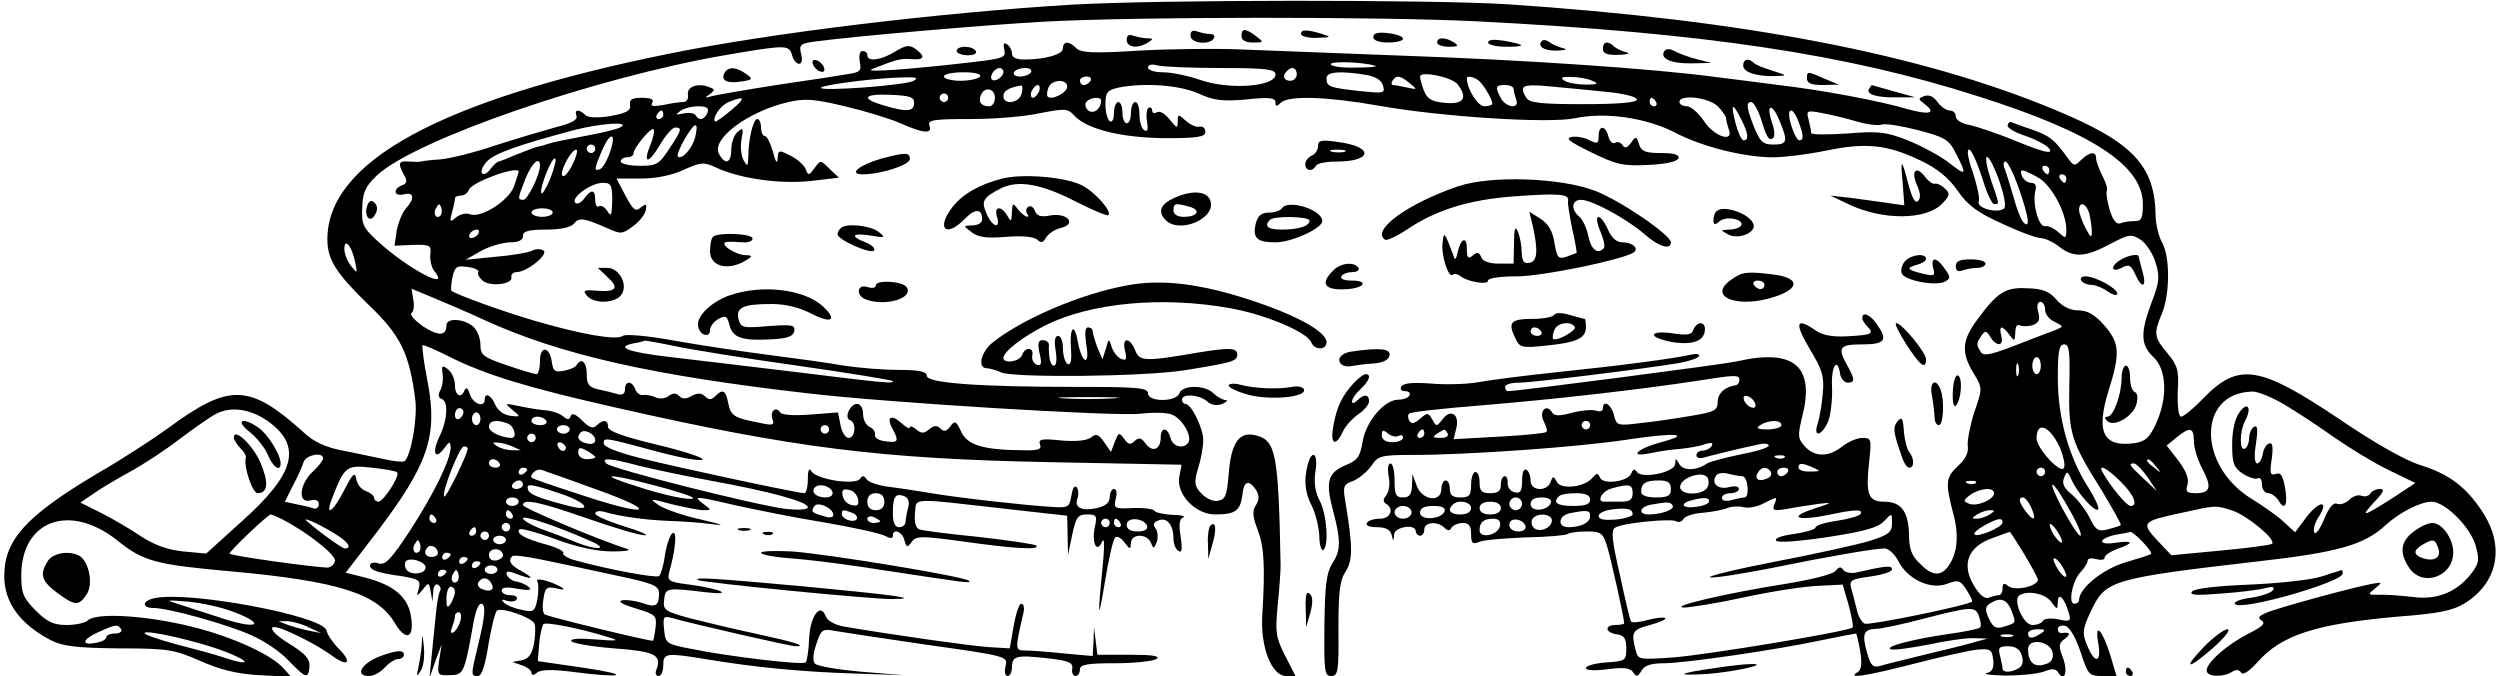 <?xml version="1.0" standalone="no"?>
<!DOCTYPE svg PUBLIC "-//W3C//DTD SVG 20010904//EN"
 "http://www.w3.org/TR/2001/REC-SVG-20010904/DTD/svg10.dtd">
<svg version="1.0" xmlns="http://www.w3.org/2000/svg"
 width="588pt" height="159pt" viewBox="0 0 588 159"
 preserveAspectRatio="xMidYMid meet">

<g transform="translate(0,159) scale(0.1,-0.1)"
fill="#000000" stroke="none">
<path d="M2520 1579 c-312 -19 -704 -66 -945 -115 -539 -109 -805 -254 -805
-437 0 -47 20 -79 94 -151 79 -75 99 -117 113 -228 5 -44 -11 -133 -26 -143
-4 -2 -25 0 -47 5 -21 4 -65 14 -97 20 -42 8 -70 21 -95 45 -126 113 -173 114
-318 7 -33 -24 -108 -73 -169 -108 -164 -98 -215 -154 -215 -239 0 -62 37
-113 110 -151 28 -14 60 -18 160 -19 116 0 130 -3 190 -29 47 -21 86 -31 140
-34 l75 -4 -19 21 c-32 35 -135 80 -236 102 -104 23 -206 27 -223 10 -6 -6
-29 -11 -50 -11 -31 0 -46 7 -73 34 -29 29 -34 41 -34 82 0 131 115 172 227
82 60 -48 88 -56 268 -72 251 -23 343 -52 384 -122 27 -45 47 -34 37 20 -8 43
-41 70 -105 87 l-48 12 70 91 c124 163 147 229 123 357 -9 45 -14 84 -12 87 2
2 31 -11 65 -28 82 -41 182 -72 391 -119 418 -95 622 -120 1017 -128 l312 -6
-5 -27 c-9 -41 37 -90 84 -90 48 0 59 9 64 45 3 34 15 38 32 13 8 -13 8 -23 0
-36 -9 -14 -8 -27 4 -58 15 -39 18 -84 11 -200 -5 -76 22 -144 56 -144 l22 0
-24 47 c-22 43 -24 55 -18 118 4 39 7 81 7 95 -5 264 -11 294 -58 306 -39 10
-58 -16 -64 -89 -4 -53 -8 -62 -26 -65 -11 -2 -28 6 -39 18 -16 17 -17 25 -7
59 7 21 12 51 12 66 0 28 -28 85 -42 85 -4 0 -8 5 -8 10 0 15 41 12 59 -4 10
-9 23 -11 36 -6 11 5 14 9 7 9 -7 1 -20 8 -28 16 -20 20 -73 20 -80 0 -8 -21
-74 -21 -74 0 0 13 -25 15 -168 15 -230 0 -352 9 -352 26 0 10 -18 14 -67 14
-38 0 -95 5 -128 10 -33 6 -112 17 -175 25 -63 8 -164 23 -225 34 -60 11 -114
16 -120 11 -14 -11 -97 3 -209 36 -75 22 -180 60 -194 70 -2 1 -1 16 2 31 6
26 10 29 36 25 17 -2 28 -8 25 -12 -3 -4 2 -13 10 -20 18 -15 71 -9 68 8 -2 6
4 12 12 12 25 0 77 43 63 51 -7 4 -19 4 -27 -1 -9 -4 -47 -11 -86 -14 l-70 -7
35 20 c19 11 50 20 68 21 22 0 32 5 32 15 0 11 13 15 54 15 34 0 58 5 66 14
12 15 22 14 79 -11 31 -14 35 -14 60 5 14 10 28 27 30 38 3 15 1 16 -12 6 -12
-11 -18 -6 -36 28 l-21 40 58 0 c35 0 74 8 101 21 40 18 47 18 75 5 56 -26
147 -39 220 -32 l69 8 -22 21 c-21 21 -21 21 -35 2 -13 -18 -15 -19 -21 -3 -4
10 -20 24 -36 32 -27 14 -29 13 -30 -7 -1 -14 -5 -8 -11 16 -6 20 -14 37 -19
37 -5 0 -9 9 -9 20 0 11 -4 20 -9 20 -9 0 -21 -47 -21 -89 -1 -23 -2 -24 -11
-8 -6 11 -8 33 -5 49 5 26 4 29 -9 18 -8 -7 -15 -25 -15 -41 0 -33 -14 -38
-29 -11 -19 35 70 101 164 122 38 9 62 7 132 -10 47 -11 106 -29 131 -40 54
-24 76 -26 68 -5 -4 13 10 15 97 15 56 0 130 6 164 14 58 11 64 11 79 -5 29
-33 112 -53 214 -54 78 0 95 3 95 15 0 8 -6 14 -14 12 -7 -2 -22 5 -32 14 -18
16 -19 16 -19 -2 0 -17 -2 -16 -19 5 -10 13 -23 21 -30 17 -6 -4 -11 -2 -11 4
0 6 -4 9 -9 6 -4 -3 -6 -18 -3 -32 3 -19 1 -25 -7 -20 -6 4 -11 20 -11 37 0
16 -4 29 -10 29 -5 0 -10 -11 -10 -25 0 -14 -4 -25 -10 -25 -5 0 -10 11 -10
25 0 14 -4 25 -10 25 -5 0 -10 -12 -10 -26 0 -14 -4 -23 -10 -19 -5 3 -10 21
-10 39 0 29 4 34 31 40 61 12 143 6 188 -14 35 -16 55 -19 112 -14 54 6 69 4
69 -7 0 -10 3 -10 12 -1 18 18 109 15 233 -7 147 -26 399 -42 460 -29 71 15
166 1 233 -33 64 -34 164 -59 233 -59 26 0 82 7 125 16 93 19 142 14 220 -23
40 -19 66 -40 88 -71 24 -35 47 -52 105 -78 40 -19 81 -34 91 -34 9 0 29 -9
43 -20 34 -27 62 -25 120 6 45 24 50 24 72 10 13 -9 29 -33 35 -54 10 -32 9
-46 -9 -92 -27 -72 -27 -101 4 -130 31 -29 34 -95 6 -156 -15 -33 -25 -42 -49
-46 -75 -11 -93 25 -63 122 28 89 27 113 -10 155 -22 25 -39 35 -61 35 -19 0
-37 9 -51 25 -17 20 -33 26 -69 27 -52 3 -71 -10 -119 -76 -35 -47 -36 -77 -7
-124 21 -35 21 -35 2 -90 -10 -31 -17 -67 -16 -80 3 -15 -5 -32 -22 -47 -30
-28 -31 -40 -12 -113 15 -54 9 -99 -15 -128 -17 -20 -37 -17 -64 11 -19 18
-25 35 -25 67 -1 54 -18 78 -58 78 -38 0 -44 17 -36 92 6 55 6 58 -16 58 -12
0 -33 -9 -47 -20 -33 -26 -65 -25 -88 0 -17 19 -17 25 -6 71 30 118 -20 160
-154 129 -32 -7 -515 -70 -539 -70 -3 0 -6 5 -6 10 0 6 15 10 33 10 30 0 284
31 375 46 23 4 45 11 48 16 3 5 -5 7 -18 4 -39 -9 -167 -26 -313 -41 -77 -8
-162 -19 -189 -24 -28 -5 -78 -6 -112 -3 -40 3 -64 1 -68 -7 -4 -6 0 -11 9
-11 9 0 13 -5 10 -10 -3 -6 -15 -10 -26 -10 -33 0 -76 -51 -84 -98 -6 -36 -12
-45 -40 -56 -42 -18 -48 -38 -30 -106 19 -71 19 -95 -2 -126 -13 -21 -17 -52
-18 -145 -1 -107 0 -119 16 -119 16 0 18 11 17 110 0 88 3 115 17 136 17 27
17 57 -1 166 -6 34 -4 39 19 47 14 6 33 22 43 36 15 23 22 25 98 25 131 0 393
19 503 36 112 17 156 14 80 -6 -56 -15 -79 -37 -26 -26 19 4 50 9 69 10 19 2
46 6 59 11 16 5 21 4 17 -4 -4 -6 -14 -11 -22 -11 -8 0 -14 -5 -14 -11 0 -6 8
-8 18 -5 18 5 78 20 125 30 15 4 27 3 27 -2 0 -5 -30 -14 -67 -21 -38 -8 -72
-17 -78 -21 -24 -17 -55 -18 -65 -2 -9 15 -9 16 -10 1 0 -20 -79 -36 -90 -19
-5 8 -9 7 -13 -3 -7 -20 -67 -28 -74 -10 -5 11 -7 11 -17 0 -18 -23 -74 -29
-84 -11 -8 15 -10 15 -15 0 -9 -23 -47 -21 -47 3 0 11 -4 23 -10 26 -6 4 -10
-7 -10 -25 0 -25 -4 -31 -17 -28 -10 2 -17 11 -17 21 1 9 -2 17 -7 17 -5 0 -9
-9 -9 -20 0 -15 -7 -20 -25 -20 -20 0 -25 5 -25 25 0 14 -4 25 -10 25 -5 0
-10 -13 -10 -30 0 -25 -4 -30 -25 -30 -18 0 -25 5 -25 20 0 11 -4 20 -10 20
-5 0 -10 -9 -10 -20 0 -33 -46 -27 -58 8 l-10 27 -1 -27 c-1 -21 -6 -28 -21
-28 -17 0 -20 7 -20 40 0 22 -4 40 -10 40 -5 0 -7 -13 -4 -30 4 -17 1 -36 -5
-44 -8 -10 -9 -16 -1 -21 20 -12 10 -35 -14 -35 -14 0 -28 -4 -31 -10 -4 -6 6
-10 24 -10 20 0 31 -6 34 -18 4 -16 5 -16 6 1 1 18 51 26 51 7 0 -5 5 -10 10
-10 6 0 10 7 10 15 0 17 31 20 47 4 8 -8 13 -8 17 0 4 6 16 11 27 11 14 0 19
-7 19 -26 0 -21 3 -25 18 -19 9 5 59 9 110 11 52 1 96 5 99 8 4 3 23 6 44 6
33 0 39 -3 48 -32 9 -28 41 -171 41 -184 0 -2 -9 -4 -20 -4 -27 0 -25 -18 3
-22 17 -2 22 -10 22 -33 0 -29 -2 -30 -47 -33 -27 -2 -48 -8 -48 -13 0 -6 20
-7 51 -3 38 5 53 3 60 -7 8 -12 11 -11 20 4 7 12 23 17 52 17 49 0 269 32 375
55 40 8 75 15 77 15 2 0 6 -19 10 -41 5 -30 3 -44 -6 -50 -26 -16 16 -10 133
20 62 16 129 31 148 33 32 3 35 0 38 -24 2 -19 -2 -28 -15 -31 -10 -3 10 -5
44 -6 34 0 74 4 89 9 20 8 29 8 35 -2 15 -24 23 3 11 35 -11 28 -10 34 5 45
15 11 11 16 -9 13 -5 0 -8 4 -8 10 0 6 8 9 17 7 10 -2 24 -25 36 -60 18 -55
20 -58 52 -58 l33 0 -14 47 c-19 62 -38 82 -29 31 8 -44 -6 -51 -23 -13 -16
35 -15 45 8 92 33 68 48 73 394 113 186 21 247 39 296 84 32 30 83 56 109 56
31 0 89 -57 103 -101 10 -35 9 -43 -8 -66 -34 -45 -82 -65 -139 -57 -27 3 -63
6 -79 5 -28 0 -28 0 -10 15 18 15 18 15 -6 11 -45 -8 -224 -57 -249 -68 -19
-8 -22 -12 -11 -19 9 -6 1 -14 -31 -30 -51 -26 -99 -68 -99 -87 0 -15 38 -17
60 -3 9 6 17 5 21 -2 4 -7 19 3 38 24 57 65 139 91 334 108 93 7 126 14 154
31 77 48 94 131 45 210 -39 62 -81 94 -149 115 -36 11 -110 53 -195 111 -184
123 -233 131 -315 47 -23 -24 -47 -44 -53 -44 -6 0 -9 23 -8 58 3 51 0 62 -24
91 -32 38 -33 46 -13 94 19 46 19 134 0 167 -8 14 -14 41 -15 60 -1 121 -53
176 -240 253 -316 131 -730 210 -1285 247 -177 11 -818 11 -1025 -1z m950 -39
c537 -27 873 -77 1184 -177 268 -85 386 -163 386 -253 0 -33 -3 -40 -19 -40
-11 0 -26 -2 -33 -5 -10 -4 -18 6 -26 31 -6 21 -9 41 -7 45 3 4 -2 20 -10 35
-8 16 -15 35 -15 42 0 17 -15 15 -35 -4 -15 -15 -17 -15 -30 2 -33 46 -43 54
-85 69 -25 8 -47 17 -50 18 -3 1 -7 -2 -8 -8 -2 -5 17 -17 43 -25 26 -9 51
-23 56 -31 6 -12 -14 -7 -74 17 -45 19 -97 36 -114 40 -19 3 -33 12 -33 20 0
8 -6 14 -14 14 -8 0 -21 9 -29 20 -9 13 -20 18 -31 14 -15 -6 -15 -7 1 -19 29
-22 10 -26 -43 -11 -61 18 -196 44 -301 56 -43 6 -110 14 -149 19 -140 19
-444 40 -734 50 -162 6 -338 13 -390 15 -52 2 -156 1 -230 -3 -108 -7 -137 -5
-148 5 -17 18 -32 18 -32 0 0 -14 -42 -26 -91 -26 -19 0 -29 5 -29 14 0 8 -5
18 -12 22 -7 5 -9 1 -6 -13 5 -19 -2 -21 -91 -31 -130 -15 -239 -23 -221 -15
55 22 68 26 93 24 31 -3 35 6 10 24 -14 10 -22 9 -47 -6 -34 -21 -66 -25 -66
-9 0 6 -5 10 -11 10 -7 0 -9 -10 -7 -25 5 -21 1 -25 -26 -29 -17 -3 -93 -15
-170 -26 -76 -12 -146 -24 -155 -27 -14 -4 -14 -3 -1 6 12 9 12 11 -2 16 -27
11 -53 1 -50 -18 2 -9 -3 -17 -11 -17 -8 0 -29 -3 -47 -7 -24 -4 -31 -3 -26 5
5 8 -3 12 -24 12 -24 0 -30 -4 -28 -17 2 -13 -8 -19 -46 -26 -32 -5 -53 -4
-60 3 -14 14 -26 13 -20 -3 3 -9 -12 -17 -48 -26 -29 -8 -93 -27 -143 -43 -49
-17 -108 -31 -130 -33 -22 -1 -42 -4 -45 -5 -3 -1 -15 -1 -27 0 -26 2 -28 -3
-13 -31 9 -15 7 -21 -5 -25 -22 -9 -18 -27 5 -21 24 6 26 -10 5 -33 -9 -10
-18 -33 -22 -53 l-5 -35 43 2 c41 1 44 -1 41 -23 -1 -13 3 -30 9 -38 42 -50
-61 4 -133 70 -34 31 -38 40 -36 78 1 36 7 50 34 76 89 84 512 230 818 283
146 25 152 25 159 0 3 -11 10 -20 16 -20 7 0 9 9 5 24 -5 21 -2 24 38 29 91
12 390 38 533 46 219 12 790 12 1015 1z m-235 -105 c6 -2 -16 -4 -47 -4 -32
-1 -58 3 -58 8 0 8 79 5 105 -4z m-362 -5 c105 0 127 -3 127 -15 0 -29 -108
-37 -177 -13 -29 10 -68 18 -88 18 -19 0 -35 5 -35 11 0 7 9 9 23 5 12 -3 79
-6 150 -6z m-513 -9 c0 -12 -20 -25 -27 -18 -7 7 6 27 18 27 5 0 9 -4 9 -9z
m65 -1 c-3 -5 -15 -10 -26 -10 -11 0 -17 5 -14 10 3 6 15 10 26 10 11 0 17 -4
14 -10z m625 -5 c0 -8 -7 -15 -15 -15 -16 0 -20 12 -8 23 11 12 23 8 23 -8z
m-745 -5 c-3 -5 -24 -10 -46 -10 -21 0 -39 5 -39 10 0 6 21 10 46 10 27 0 43
-4 39 -10z m907 4 c24 -4 38 -13 41 -26 5 -18 1 -18 -56 -12 -71 8 -77 10 -77
30 0 15 30 18 92 8z m216 -22 c25 -32 15 -48 -29 -44 -32 3 -42 9 -50 29 -5
13 -9 28 -9 33 0 14 74 -1 88 -18z m-1279 8 c-19 -11 -227 -26 -218 -16 7 7
132 23 194 24 30 1 36 -1 24 -8z m416 0 c-3 -5 -10 -10 -16 -10 -5 0 -9 5 -9
10 0 6 7 10 16 10 8 0 12 -4 9 -10z m751 -6 c18 -15 18 -15 -6 -10 -14 3 -29
6 -33 6 -5 0 -5 5 -2 10 9 14 18 13 41 -6z m160 8 c11 -7 34 -45 34 -56 0 -3
-9 -6 -19 -6 -15 0 -41 41 -41 66 0 6 14 4 26 -4z m269 -2 c16 -7 14 -9 -15
-9 -19 0 -42 4 -50 9 -11 7 -8 10 15 9 17 0 39 -4 50 -9z m-1235 -14 c0 -14
-37 -33 -46 -23 -2 2 -2 12 2 21 8 20 44 21 44 2z m-107 -16 c-6 -23 -43 -28
-43 -6 0 12 12 20 42 25 3 0 4 -8 1 -19z m41 5 c-4 -8 -10 -15 -15 -15 -4 0
-6 7 -3 15 4 8 10 15 15 15 4 0 6 -7 3 -15z m1116 6 c0 -5 3 -16 6 -25 9 -23
-23 -20 -36 3 -14 27 -13 31 10 31 11 0 20 -4 20 -9z m218 -7 c42 -4 72 -12
72 -18 0 -7 -41 -11 -125 -11 -101 0 -128 3 -135 15 -18 28 -10 33 53 27 34
-3 95 -9 135 -13z m-1438 -14 c0 -11 -6 -20 -13 -20 -19 0 -27 10 -20 26 8 21
33 17 33 -6z m-190 -12 c0 -21 -18 -22 -71 -6 -56 16 -48 28 16 25 45 -2 55
-5 55 -19z m80 12 c0 -5 -4 -10 -10 -10 -5 0 -10 5 -10 10 0 6 5 10 10 10 6 0
10 -4 10 -10z m-510 -29 c-19 -16 -36 -28 -38 -27 -8 8 13 39 32 46 39 16 41
10 6 -19z m870 22 c-1 -19 -16 -31 -29 -24 -7 5 -10 14 -7 20 8 12 36 15 36 4z
m1305 -3 c3 -5 1 -10 -4 -10 -6 0 -11 5 -11 10 0 6 2 10 4 10 3 0 8 -4 11 -10z
m145 -10 c11 -11 20 -24 20 -29 0 -5 3 -16 6 -25 13 -33 -35 -17 -58 19 -13
19 -31 35 -40 35 -10 0 -18 5 -18 10 0 19 69 11 90 -10z m101 -27 c15 -49 19
-54 29 -48 5 3 4 19 -2 36 -15 44 -1 49 17 6 21 -50 19 -57 -14 -57 -24 0 -31
6 -45 40 -18 46 -20 60 -7 60 5 0 15 -17 22 -37z m-2477 12 c-7 -17 -20 -20
-28 -6 -3 5 -16 7 -29 4 -18 -4 -19 -3 -7 6 8 6 27 11 42 11 20 0 26 -4 22
-15z m2431 -15 c17 -33 19 -50 6 -50 -5 0 -13 18 -19 40 -12 48 -8 51 13 10z
m-2535 10 c0 -5 -5 -10 -11 -10 -5 0 -7 5 -4 10 3 6 8 10 11 10 2 0 4 -4 4
-10z m2670 -16 c12 -31 13 -44 2 -44 -5 0 -13 16 -19 35 -13 41 2 49 17 9z
m138 0 c24 -7 50 -10 58 -7 8 3 46 -3 85 -13 64 -17 73 -22 90 -56 26 -51 24
-53 -18 -20 -21 16 -64 39 -96 52 -51 20 -69 22 -143 16 -46 -3 -84 -3 -84 1
0 5 -3 18 -6 31 -6 22 -5 23 32 16 22 -4 59 -13 82 -20z m-2908 -13 c-8 -5
-46 -14 -85 -21 -38 -7 -77 -15 -85 -18 -8 -3 -19 -6 -25 -7 -5 -1 -27 -9 -49
-18 -21 -9 -41 -17 -44 -17 -2 0 -11 -8 -18 -17 -7 -10 -16 -15 -20 -11 -4 5
1 17 11 28 17 19 74 39 205 74 62 16 134 21 110 7z m175 -24 c-7 -27 -32 -54
-41 -45 -2 3 5 22 17 42 24 41 33 42 24 3z m-105 -17 c-19 -46 -5 -47 22 -1
13 22 29 41 36 41 17 0 16 -5 -14 -50 -24 -37 -30 -40 -70 -40 -24 0 -44 5
-44 10 0 6 7 10 15 10 8 0 15 4 15 9 0 13 42 63 47 57 3 -3 0 -19 -7 -36z
m-95 -17 c-7 -21 -18 -39 -24 -41 -14 -5 -14 -1 4 42 20 47 36 47 20 -1z m-35
7 c0 -5 -4 -10 -10 -10 -5 0 -10 5 -10 10 0 6 5 10 10 10 6 0 10 -4 10 -10z
m-56 -42 c-10 -18 -19 -27 -22 -20 -4 14 26 67 35 59 2 -3 -3 -20 -13 -39z
m3318 -26 c10 -34 23 -62 28 -62 13 0 13 -2 -6 53 -24 72 -11 79 16 8 13 -36
19 -66 14 -71 -14 -13 -66 0 -60 16 3 7 -4 39 -14 69 -12 34 -15 55 -8 53 6
-2 19 -32 30 -66z m-3368 -3 c-10 -23 -19 -38 -21 -33 -4 13 26 88 33 81 3 -2
-3 -24 -12 -48z m-24 31 c0 -21 -29 -80 -39 -80 -14 0 -14 2 5 50 15 37 34 54
34 30z m3478 -52 c24 -69 28 -98 11 -81 -5 5 -16 32 -23 59 -8 27 -17 57 -21
67 -4 9 -3 17 2 17 5 0 19 -28 31 -62z m72 42 c0 -5 -2 -10 -4 -10 -3 0 -8 5
-11 10 -3 6 -1 10 4 10 6 0 11 -4 11 -10z m-3600 -4 c0 -1 -5 -17 -11 -34 -12
-34 -78 -76 -104 -66 -8 4 -23 0 -32 -7 -15 -13 -16 -11 -10 11 4 14 7 28 7
33 0 4 6 7 14 7 8 0 16 6 19 14 7 18 117 58 117 42z m3571 -12 c32 -16 68 -81
69 -123 0 -23 -1 -23 -19 -7 -10 9 -24 16 -31 14 -15 -3 -30 53 -23 83 4 12 0
19 -10 19 -8 0 -17 7 -21 15 -7 19 -2 19 35 -1z m69 -4 c0 -5 -2 -10 -4 -10
-3 0 -8 5 -11 10 -3 6 -1 10 4 10 6 0 11 -4 11 -10z m-3420 -52 c-1 -35 -3
-39 -11 -25 -6 9 -14 15 -20 12 -5 -4 -9 3 -9 14 0 26 -9 27 -26 4 -7 -10 -16
-14 -21 -10 -11 12 37 47 65 47 19 0 22 -5 22 -42z m-404 -35 c-10 -10 -19 5
-10 18 6 11 8 11 12 0 2 -7 1 -15 -2 -18z m3878 5 c3 -13 6 -32 6 -43 0 -16
-3 -14 -15 9 -8 15 -15 35 -15 42 0 22 17 16 24 -8z m-3614 2 c0 -5 -11 -10
-25 -10 -14 0 -25 5 -25 10 0 6 11 10 25 10 14 0 25 -4 25 -10z m-175 -50 c-3
-5 -11 -10 -16 -10 -6 0 -7 5 -4 10 3 6 11 10 16 10 6 0 7 -4 4 -10z m-290
-65 c6 -29 6 -29 -9 -11 -9 11 -16 29 -16 40 0 28 17 8 25 -29z m305 -138
c177 -81 393 -130 759 -172 186 -22 726 -55 783 -48 26 3 58 3 71 -1 24 -6 52
-50 42 -67 -11 -16 -37 -10 -42 11 -7 26 -23 26 -23 1 0 -28 -19 -36 -35 -15
-11 15 -16 16 -26 7 -10 -10 -15 -9 -25 5 -12 16 -13 15 -22 -7 l-9 -24 -16
23 c-13 19 -19 21 -31 11 -9 -7 -34 -10 -70 -7 -46 5 -54 3 -50 -9 5 -12 -4
-15 -42 -14 -92 1 -128 12 -143 43 -12 26 -15 28 -26 13 -9 -12 -15 -13 -23
-5 -8 8 -15 8 -27 -2 -12 -10 -18 -10 -30 0 -8 7 -15 9 -15 5 0 -5 -9 0 -20
10 -24 22 -36 14 -21 -13 16 -30 14 -34 -16 -30 -16 2 -27 8 -25 16 1 7 -5 15
-13 18 -8 4 -15 17 -15 30 0 14 -6 24 -14 24 -17 0 -31 -33 -17 -38 16 -5 13
-42 -3 -42 -7 0 -16 13 -19 30 l-6 30 -65 -5 c-39 -3 -67 -1 -71 5 -10 16 -25
2 -18 -16 5 -14 0 -15 -28 -9 -63 12 -70 17 -76 46 -6 32 -13 35 -31 17 -9 -9
-15 -9 -24 0 -8 8 -17 8 -31 1 -13 -8 -22 -8 -30 0 -7 7 -14 7 -24 0 -7 -6
-20 -8 -30 -4 -10 5 -24 7 -31 6 -7 -1 -15 5 -18 14 -8 20 -24 20 -24 -1 0
-10 -6 -14 -17 -11 -10 3 -30 8 -45 11 -23 5 -28 12 -28 36 0 29 -13 40 -24
21 -3 -5 -17 -11 -30 -13 -21 -4 -25 -1 -28 20 -5 38 -28 40 -28 3 0 -17 -4
-31 -8 -31 -4 0 -36 9 -70 21 -56 19 -62 24 -62 48 0 16 -8 35 -17 43 -23 19
-63 21 -63 3 0 -26 -19 -26 -56 -2 -19 14 -31 27 -26 31 5 3 7 17 4 31 l-4 26
48 -20 c27 -11 83 -35 124 -54z m3670 25 c0 -11 10 -24 23 -29 21 -11 21 -11
2 -19 -11 -4 -53 -20 -94 -36 -59 -23 -76 -26 -82 -16 -11 17 -11 20 1 38 9
13 12 13 21 -2 14 -24 33 -23 26 2 -6 25 1 26 19 3 12 -17 13 -16 14 5 0 13 4
20 10 17 6 -3 19 -3 30 0 15 5 19 12 14 31 -4 14 -2 24 5 24 6 0 11 -8 11 -18z
m-3223 -86 c37 -8 167 -29 288 -46 121 -17 222 -34 224 -36 7 -7 -19 -5 -219
20 -107 13 -243 29 -302 36 -104 12 -133 24 -85 33 12 2 23 5 24 6 1 0 32 -5
70 -13z m3280 -93 c-2 -112 3 -130 76 -246 26 -44 47 -80 45 -82 -2 -2 -15 -6
-30 -10 -23 -6 -29 -2 -43 27 -9 18 -28 43 -42 55 -19 15 -24 26 -18 40 6 16
8 16 18 -7 15 -32 55 -76 62 -68 3 3 -8 28 -25 54 -45 72 -70 162 -70 255 0
63 3 79 15 79 12 0 14 -17 12 -97z m-67 47 c0 -11 -4 -20 -10 -20 -5 0 -10 9
-10 20 0 11 5 20 10 20 6 0 10 -9 10 -20z m-53 -22 c-3 -7 -5 -2 -5 12 0 14 2
19 5 13 2 -7 2 -19 0 -25z m-656 -13 c-1 -6 -4 -10 -8 -11 -25 -3 -43 -19 -43
-39 0 -20 -7 -24 -62 -33 -35 -6 -88 -14 -119 -17 -55 -7 -57 -6 -63 19 -6 25
-26 37 -26 15 0 -6 -7 -8 -16 -5 -9 3 -34 1 -57 -5 -30 -8 -42 -8 -47 2 -14
21 -31 0 -19 -22 6 -12 9 -23 6 -25 -3 -3 -53 -8 -111 -11 l-107 -6 6 25 c9
33 -13 48 -32 22 -14 -18 -15 -18 -24 -1 -10 17 -12 17 -29 2 -13 -11 -20 -13
-25 -5 -4 6 -4 14 -1 17 3 4 77 12 163 19 174 14 382 38 513 58 94 15 102 15
101 1z m1281 -56 c29 -17 82 -52 117 -77 36 -25 93 -60 128 -77 l64 -31 -53
-35 c-71 -45 -78 -47 -44 -10 22 23 26 31 13 31 -8 0 -19 -5 -22 -11 -4 -6
-13 -8 -21 -5 -7 3 -20 -1 -28 -9 -8 -8 -21 -13 -29 -10 -9 4 -19 -8 -31 -37
-10 -24 -20 -37 -23 -30 -3 7 2 24 11 37 25 39 1 38 -29 -1 l-27 -36 -27 25
c-14 13 -48 37 -74 53 -129 78 -129 250 0 253 12 1 46 -13 75 -30z m-2754 14
c-32 -2 -84 -2 -115 0 -32 2 -6 3 57 3 63 0 89 -1 58 -3z m1510 -12 c3 -8 -1
-12 -9 -9 -7 2 -15 10 -17 17 -3 8 1 12 9 9 7 -2 15 -10 17 -17z m-3492 -46
c74 -57 56 -121 -66 -230 l-85 -77 -54 5 c-37 4 -68 15 -100 36 -25 17 -68 42
-94 55 l-48 24 28 19 c15 11 55 35 88 53 33 18 86 53 117 77 32 24 70 51 85
59 37 20 86 12 129 -21z m3104 -5 c0 -5 -4 -10 -10 -10 -5 0 -10 5 -10 10 0 6
5 10 10 10 6 0 10 -4 10 -10z m450 0 c0 -5 -15 -10 -32 -10 -25 0 -29 3 -18
10 20 13 50 13 50 0z m-2240 -10 c0 -5 -4 -10 -10 -10 -5 0 -10 5 -10 10 0 6
5 10 10 10 6 0 10 -4 10 -10z m2897 -48 c7 -18 11 -38 7 -43 -8 -14 -64 47
-64 70 0 44 34 28 57 -27z m-1557 33 c5 3 10 1 10 -4 0 -6 -11 -11 -25 -11
-16 0 -25 6 -25 16 0 13 3 14 15 4 8 -6 19 -9 25 -5z m60 5 c0 -5 -5 -10 -11
-10 -5 0 -7 5 -4 10 3 6 8 10 11 10 2 0 4 -4 4 -10z m55 0 c3 -6 -4 -10 -17
-10 -18 0 -20 2 -8 10 19 12 18 12 25 0z m1755 -18 c0 -15 9 -44 20 -65 23
-43 19 -57 -16 -57 -21 0 -24 4 -19 20 4 13 -3 32 -21 56 l-28 36 23 19 c32
26 41 24 41 -9z m-4400 -40 c0 -5 -11 -19 -25 -32 -31 -29 -35 -75 -5 -67 13
3 20 0 20 -9 0 -7 -6 -12 -12 -10 -7 3 -25 7 -41 10 l-27 6 19 38 c11 20 22
45 25 55 5 17 46 25 46 9z m3437 2 c-3 -3 -12 -4 -19 -1 -8 3 -5 6 6 6 11 1
17 -2 13 -5z m874 -21 c13 -16 12 -17 -3 -4 -10 7 -18 15 -18 17 0 8 8 3 21
-13z m-4137 -14 c8 -7 -32 -69 -44 -69 -5 0 -10 4 -10 9 0 5 -9 12 -19 16 -11
3 -21 16 -23 28 -3 18 -8 14 -28 -25 -25 -50 -46 -66 -30 -23 30 78 34 82 94
75 30 -3 58 -8 60 -11z m3331 11 c18 -8 17 -9 -7 -9 -16 -1 -28 4 -28 9 0 12
8 12 35 0z m786 -22 l22 -33 -31 29 c-34 32 -37 36 -23 36 5 0 20 -15 32 -32z
m-886 12 c3 -6 -1 -13 -10 -16 -19 -8 -30 0 -20 15 8 14 22 14 30 1z m40 0
c-3 -5 -10 -10 -16 -10 -5 0 -9 5 -9 10 0 6 7 10 16 10 8 0 12 -4 9 -10z m605
0 c0 -5 -4 -10 -10 -10 -5 0 -10 5 -10 10 0 6 5 10 10 10 6 0 10 -4 10 -10z
m177 -22 c32 -31 43 -58 24 -58 -9 0 -47 46 -65 78 -13 22 8 13 41 -20z m-970
-12 c-9 -23 -70 -22 -65 1 3 19 48 35 62 22 5 -4 6 -15 3 -23z m81 24 c13 0
18 -50 5 -50 -5 0 -18 -3 -30 -6 -14 -4 -23 -2 -23 5 0 6 9 11 20 11 11 0 20
5 20 10 0 6 -10 8 -24 4 -25 -6 -42 9 -30 27 3 6 16 8 28 5 11 -3 27 -6 34 -6z
m-168 -30 c0 -16 -7 -20 -35 -20 -22 0 -35 5 -35 13 0 20 10 27 42 27 21 0 28
-5 28 -20z m717 14 c-3 -3 -12 -4 -19 -1 -8 3 -5 6 6 6 11 1 17 -2 13 -5z
m-807 -24 c0 -16 -7 -20 -30 -20 -16 0 -33 0 -37 0 -19 0 -5 25 17 31 42 12
50 10 50 -11z m1028 -40 c19 -33 30 -60 25 -60 -10 0 -75 120 -65 120 4 0 22
-27 40 -60z m-178 40 c0 -15 -40 -32 -58 -25 -15 6 -15 8 2 21 23 16 56 19 56
4z m-950 -15 c0 -11 -11 -15 -40 -15 -38 0 -49 8 -33 23 3 4 21 7 40 7 23 0
33 -5 33 -15z m-160 -10 c0 -8 -7 -15 -15 -15 -8 0 -15 7 -15 15 0 8 7 15 15
15 8 0 15 -7 15 -15z m68 3 c-7 -20 -48 -23 -48 -4 0 11 9 16 26 16 16 0 24
-5 22 -12z m372 3 c0 -5 -13 -11 -30 -13 -32 -5 -42 7 -12 15 29 8 42 7 42 -2z
m153 -8 c-5 -14 -1 -15 30 -10 20 4 54 9 75 12 34 4 33 3 -13 -12 -61 -20 -37
-29 36 -14 61 13 82 14 75 2 -4 -5 -29 -12 -56 -16 -28 -4 -50 -11 -50 -16 0
-4 -23 -11 -51 -15 -29 -4 -47 -10 -41 -16 5 -5 56 -1 122 9 85 13 117 22 131
37 19 20 19 20 19 -5 0 -21 -8 -27 -52 -41 -29 -9 -129 -31 -223 -49 -93 -18
-162 -35 -153 -37 10 -2 73 8 140 21 137 28 247 47 271 47 9 0 24 -14 32 -30
22 -43 76 -68 115 -53 26 10 31 8 45 -14 9 -14 15 -26 13 -28 -9 -9 -240 -56
-252 -52 -7 3 -16 18 -19 34 -4 15 -9 37 -13 49 -5 19 0 22 45 28 28 4 51 11
51 17 0 10 -16 8 -86 -8 -12 -2 -25 1 -29 7 -5 8 -10 7 -18 -3 -7 -8 -59 -21
-122 -31 -128 -20 -271 -53 -235 -55 14 0 78 10 142 24 64 14 143 26 174 27
l58 3 14 -48 c7 -27 12 -51 9 -53 -9 -9 -335 -63 -418 -70 -85 -6 -86 -6 -92
17 -11 42 -8 48 34 59 23 6 39 14 36 16 -3 3 -21 1 -41 -4 -20 -6 -38 -7 -40
-4 -2 4 -14 53 -26 110 -19 82 -21 105 -11 111 17 11 131 22 143 15 6 -4 14
-1 18 6 4 6 25 13 46 14 22 2 47 7 57 11 9 4 26 5 38 2 11 -3 32 1 47 9 34 17
33 17 25 -3z m605 -8 c13 -29 5 -33 -14 -7 -15 20 -18 32 -6 32 5 0 14 -11 20
-25z m-1318 0 c0 -9 -9 -15 -25 -15 -24 0 -32 10 -18 23 12 13 43 7 43 -8z
m70 0 c0 -9 -9 -15 -25 -15 -16 0 -25 6 -25 15 0 9 9 15 25 15 16 0 25 -6 25
-15z m404 6 c6 -9 -26 -21 -56 -21 -26 0 -22 18 5 23 39 7 46 7 51 -2z m-614
-16 c0 -8 -9 -15 -20 -15 -11 0 -20 7 -20 15 0 8 9 15 20 15 11 0 20 -7 20
-15z m78 3 c-7 -20 -58 -23 -58 -4 0 11 10 16 31 16 20 0 29 -4 27 -12z m442
-8 c0 -4 -18 -10 -40 -12 -27 -2 -40 0 -40 9 0 6 15 13 33 15 35 4 47 1 47
-12z m1411 9 c35 -12 103 -68 93 -78 -3 -3 -57 -10 -121 -16 l-116 -11 -33 35
c-39 42 -36 45 58 65 81 18 79 18 119 5z m-1511 -13 c0 -15 -21 -26 -51 -26
-27 0 -24 28 4 33 41 8 47 7 47 -7z m940 4 c-8 -5 -22 -10 -30 -10 -13 0 -13
1 0 10 8 5 22 10 30 10 13 0 13 -1 0 -10z m-4017 -11 c59 -30 127 -84 125 -98
-2 -9 -10 -16 -18 -16 -35 1 -230 28 -230 33 0 6 90 92 97 92 2 0 14 -5 26
-11z m2987 -3 c0 -18 -30 -30 -43 -17 -5 5 -6 14 -3 20 10 16 46 13 46 -3z
m-2863 -31 c32 -19 42 -35 24 -35 -7 0 -71 47 -91 66 -8 9 35 -11 67 -31z
m2741 18 c-4 -22 -48 -31 -48 -10 0 19 10 27 32 27 13 0 18 -6 16 -17z m60 0
c2 -8 -5 -13 -17 -13 -12 0 -21 6 -21 16 0 18 31 15 38 -3z m1122 8 c0 -11
-59 -36 -66 -28 -3 3 7 12 23 21 33 18 43 19 43 7z m140 -45 c0 -5 -7 -1 -15
10 -8 10 -14 24 -14 29 0 6 6 1 14 -9 8 -11 15 -24 15 -30z m-91 -26 c17 -28
32 -56 34 -62 3 -16 -54 -30 -70 -16 -10 8 -13 6 -13 -6 0 -9 -4 -16 -9 -16
-5 0 -16 -3 -24 -6 -9 -3 -22 7 -35 30 -29 49 -13 90 43 110 22 8 41 15 42 15
1 1 15 -22 32 -49z m281 25 c13 -14 22 -26 19 -28 -2 -2 -30 -11 -61 -20 -53
-16 -108 -61 -108 -88 0 -5 -5 -9 -11 -9 -16 0 -4 57 16 76 8 9 15 20 15 25 0
6 9 7 20 4 11 -3 20 -2 20 3 0 6 14 15 30 21 41 14 38 21 -7 14 -43 -6 -36 12
7 20 14 2 28 5 31 6 3 0 16 -10 29 -24z m-180 -79 c0 -6 -7 -2 -15 8 -8 11
-15 25 -15 30 0 6 7 2 15 -8 8 -11 15 -25 15 -30z m-36 -61 c15 -20 15 -20 16
-1 0 24 15 11 25 -23 7 -22 5 -24 -23 -18 -17 4 -34 2 -37 -3 -3 -6 -14 -10
-25 -10 -21 0 -47 59 -30 70 20 12 60 4 74 -15z m-93 -21 c11 -30 12 -29 -18
-38 -18 -6 -25 -2 -35 19 -10 22 -9 28 3 36 24 15 39 10 50 -17z m-76 -15 c4
-11 5 -23 2 -25 -3 -3 -36 -10 -73 -15 -84 -12 -153 -30 -137 -36 7 -3 47 3
89 11 42 9 90 16 108 15 l31 -1 -30 -8 c-16 -5 -68 -18 -115 -29 -47 -12 -95
-23 -107 -27 -18 -5 -23 0 -32 32 -12 43 -8 54 22 55 12 0 63 11 112 24 113
29 122 30 130 4z m-4370 -29 c3 -5 -3 -10 -14 -10 -12 0 -21 -4 -21 -9 0 -5
-11 -11 -25 -13 -36 -7 -31 9 8 26 40 18 44 18 52 6z m243 -52 c63 -24 63 -36
0 -15 -23 8 -76 22 -115 32 -40 11 -73 22 -73 26 0 9 122 -18 188 -43z m4272
42 c-19 -13 -30 -13 -30 0 0 6 10 10 23 10 18 0 19 -2 7 -10z m-67 -7 c-7 -2
-19 -2 -25 0 -7 3 -2 5 12 5 14 0 19 -2 13 -5z m95 -39 c2 -15 -4 -23 -20 -27
-24 -7 -38 6 -38 36 0 28 54 19 58 -9z m-73 -5 c5 -14 2 -25 -6 -30 -17 -11
-39 -12 -39 -1 0 4 -3 17 -6 30 -5 19 -2 22 19 22 17 0 28 -7 32 -21z"/>
<path d="M2800 1506 c0 -18 45 -23 55 -6 3 6 0 10 -9 10 -8 0 -21 3 -30 6 -11
4 -16 1 -16 -10z"/>
<path d="M2920 1505 c0 -10 10 -15 27 -15 26 0 26 1 7 15 -25 19 -34 19 -34 0z"/>
<path d="M3060 1510 c0 -5 17 -10 38 -9 33 1 34 2 12 9 -36 11 -50 11 -50 0z"/>
<path d="M3230 1503 c0 -8 13 -13 35 -13 19 0 35 4 35 9 0 5 -16 11 -35 13
-24 3 -35 0 -35 -9z"/>
<path d="M2650 1496 c0 -18 27 -21 50 -6 13 8 13 10 -2 10 -9 0 -23 3 -32 6
-11 4 -16 1 -16 -10z"/>
<path d="M3380 1490 c0 -5 12 -10 28 -10 21 0 24 2 12 10 -20 13 -40 13 -40 0z"/>
<path d="M3500 1490 c0 -5 19 -10 42 -10 49 0 47 5 -4 14 -24 4 -38 3 -38 -4z"/>
<path d="M3627 1494 c-13 -13 5 -24 36 -23 21 1 25 3 12 6 -11 3 -25 9 -31 14
-6 5 -14 6 -17 3z"/>
<path d="M3770 1475 c0 -11 10 -15 38 -14 21 1 28 3 17 6 -11 3 -24 9 -29 14
-15 14 -26 11 -26 -6z"/>
<path d="M2250 1470 c0 -5 12 -10 26 -10 14 0 23 4 19 10 -3 6 -15 10 -26 10
-10 0 -19 -4 -19 -10z"/>
<path d="M3914 1469 c-10 -17 17 -29 66 -28 l45 1 -35 9 c-19 5 -43 14 -52 19
-11 6 -19 6 -24 -1z"/>
<path d="M1912 1439 c2 -7 10 -15 17 -17 8 -3 12 1 9 9 -2 7 -10 15 -17 17 -8
3 -12 -1 -9 -9z"/>
<path d="M4100 1436 c0 -16 31 -26 75 -25 30 1 30 1 -7 13 -20 6 -40 14 -44
19 -12 11 -24 8 -24 -7z"/>
<path d="M1705 1420 c-11 -18 3 -27 36 -22 30 4 31 6 14 18 -22 16 -41 18 -50
4z"/>
<path d="M4250 1405 c0 -11 11 -15 38 -15 l37 1 -34 14 c-41 18 -41 18 -41 0z"/>
<path d="M4396 1381 c-8 -13 19 -21 67 -20 l42 0 -50 14 c-27 8 -51 14 -52 15
-1 0 -4 -4 -7 -9z"/>
<path d="M864 1107 c-9 -24 6 -44 18 -22 7 11 6 21 -1 28 -7 7 -12 6 -17 -6z"/>
<path d="M5267 620 c-11 -15 -17 -44 -17 -76 0 -44 4 -54 25 -68 14 -9 30 -14
35 -11 6 3 10 -3 10 -14 0 -12 7 -21 15 -21 7 0 18 -8 24 -17 15 -27 23 -9 15
32 -5 27 -10 35 -22 30 -12 -4 -14 2 -9 35 4 29 2 40 -6 37 -7 -2 -13 -13 -15
-25 -2 -12 -8 -22 -13 -22 -6 0 -8 18 -3 46 5 34 4 45 -5 40 -6 -4 -11 -16
-11 -26 0 -10 -4 -22 -10 -25 -13 -8 -13 41 1 66 16 31 5 46 -14 19z"/>
<path d="M586 575 c17 -13 37 -38 44 -55 12 -29 30 -41 30 -20 0 21 -30 69
-52 84 -37 26 -56 18 -22 -9z"/>
<path d="M550 561 c0 -5 7 -16 15 -25 9 -8 15 -19 13 -23 -5 -22 16 -83 28
-83 25 0 26 27 6 73 -18 41 -62 82 -62 58z"/>
<path d="M3760 1270 c0 -18 -3 -19 -21 -10 -11 6 -30 10 -42 8 -17 -3 -6 -11
45 -36 59 -29 75 -33 134 -30 43 2 69 8 72 16 2 8 -10 12 -41 12 -37 0 -47 4
-52 21 -6 19 -8 19 -19 3 -9 -12 -15 -14 -20 -5 -4 6 -12 9 -17 5 -6 -3 -13 3
-16 15 -7 27 -23 27 -23 1z"/>
<path d="M3100 1246 c0 -9 -7 -19 -15 -22 -8 -4 -15 -12 -15 -20 0 -16 16 -19
25 -4 3 6 25 10 48 10 86 0 89 35 4 46 -40 6 -47 4 -47 -10z m63 -13 c-7 -2
-21 -2 -30 0 -10 3 -4 5 12 5 17 0 24 -2 18 -5z"/>
<path d="M2073 1217 c-52 -15 -79 -37 -44 -37 43 0 111 22 111 36 0 16 -10 16
-67 1z"/>
<path d="M4475 1161 l4 -54 -42 6 c-23 3 -62 9 -87 12 l-45 5 42 -20 c81 -39
185 -38 222 2 17 18 18 23 6 34 -8 8 -18 13 -24 12 -5 -2 -16 6 -24 17 -21 27
-33 12 -18 -21 8 -18 9 -30 2 -37 -6 -6 -13 6 -21 34 -17 67 -21 69 -15 10z"/>
<path d="M2357 1170 c-54 -14 -92 -36 -116 -66 -40 -51 -17 -75 28 -29 24 25
41 25 41 -1 0 -8 -10 -14 -22 -14 -23 -1 -23 -1 -3 -16 15 -12 36 -15 82 -11
38 3 66 0 73 -7 8 -8 14 -7 20 5 6 9 21 20 36 23 38 10 13 37 -27 29 -21 -4
-30 -1 -35 11 -3 9 -10 13 -15 10 -5 -3 -7 -10 -4 -15 11 -16 -7 -9 -21 9 -12
16 -13 15 -14 -8 -1 -22 -2 -23 -11 -7 -14 24 -32 22 -24 -3 9 -29 -10 -25
-24 6 -14 31 -9 39 31 60 42 22 97 12 182 -32 38 -19 71 -33 73 -30 9 9 -33
56 -64 71 -40 19 -137 27 -186 15z"/>
<path d="M3430 1152 c-118 -40 -207 -104 -172 -126 4 -2 27 8 51 24 68 46 145
70 250 78 108 8 133 6 129 -11 -1 -7 4 -36 10 -66 7 -30 11 -55 10 -56 -2 -1
-13 -5 -24 -9 -19 -6 -22 -2 -28 33 -4 27 -14 44 -32 56 l-27 17 8 -33 c13
-59 11 -83 -7 -87 -14 -3 -18 3 -19 25 0 15 -4 37 -9 48 -6 15 -9 8 -9 -27
l-1 -48 -35 0 c-23 0 -38 6 -41 15 -5 12 -10 13 -20 4 -11 -9 -14 -6 -14 17 0
30 -15 23 -22 -11 -4 -18 -6 -18 -11 -2 -20 53 -21 53 -24 26 -4 -28 14 -85
24 -75 3 3 11 2 17 -3 18 -14 66 -22 66 -11 0 6 28 10 68 10 57 0 245 38 274
56 14 9 -2 24 -25 24 -15 0 -26 10 -35 30 -19 42 -36 38 -18 -4 8 -19 12 -37
8 -40 -14 -15 -30 -3 -36 28 -4 19 -13 39 -21 46 -21 17 -19 40 4 40 25 0 108
-45 149 -81 33 -29 62 -38 62 -19 0 17 -118 98 -178 121 -80 31 -244 37 -322
11z"/>
<path d="M2763 1125 c-34 -15 -41 -33 -21 -53 31 -31 112 1 106 41 -4 27 -40
32 -85 12z m34 -21 c29 -8 20 -24 -13 -24 -15 0 -24 6 -24 15 0 17 4 18 37 9z"/>
<path d="M3015 1100 c-3 -5 -17 -10 -30 -10 -18 0 -26 -7 -31 -24 -9 -36 2
-46 46 -46 38 0 110 33 110 50 0 27 -81 52 -95 30z m65 -29 c0 -13 -26 -21
-66 -21 -32 0 -42 8 -27 23 10 10 93 8 93 -2z"/>
<path d="M4037 1093 c-4 -3 -7 -13 -7 -21 0 -11 3 -12 15 -2 16 13 59 4 50
-11 -4 -5 -16 -9 -28 -9 -21 -1 -21 -1 -3 -11 23 -14 68 4 60 24 -9 25 -71 46
-87 30z"/>
<path d="M1977 1053 c-4 -3 -7 -10 -7 -14 0 -13 79 -48 86 -38 3 5 -6 13 -20
19 -38 14 -32 23 12 16 34 -6 36 -5 18 9 -20 15 -77 21 -89 8z"/>
<path d="M1677 1033 c-4 -3 -7 -19 -7 -34 0 -34 38 -46 78 -25 23 13 24 15 6
16 -26 0 -66 29 -44 31 8 1 25 0 38 -1 12 -1 22 3 22 9 0 12 -82 15 -93 4z"/>
<path d="M4480 975 c-7 -8 -10 -21 -7 -28 6 -17 82 -31 102 -19 13 7 13 11 -1
30 -19 28 -34 29 -27 1 5 -18 2 -19 -23 -13 -39 9 -42 14 -16 21 12 3 22 9 22
14 0 15 -37 10 -50 -6z"/>
<path d="M4988 979 c-25 -14 -23 -32 2 -19 17 9 22 7 32 -15 16 -36 28 -31 17
7 -5 18 -9 34 -9 35 0 7 -27 2 -42 -8z"/>
<path d="M4600 964 c0 -11 5 -14 16 -10 9 3 24 6 35 6 10 0 19 5 19 10 0 6
-16 10 -35 10 -25 0 -35 -4 -35 -16z"/>
<path d="M3136 954 c-33 -32 -20 -48 34 -44 39 3 49 20 11 20 -19 0 -30 4 -26
10 3 6 15 10 26 10 11 0 17 5 14 10 -9 15 -42 12 -59 -6z"/>
<path d="M1428 939 c29 -26 22 -36 -23 -33 -31 3 -35 1 -25 -11 16 -20 64 -19
80 0 19 22 -2 65 -32 65 l-22 0 22 -21z"/>
<path d="M4073 933 c-62 -42 18 -71 107 -39 53 19 51 42 -6 50 -64 8 -76 7
-101 -11z m77 -13 c0 -5 -4 -10 -9 -10 -6 0 -13 5 -16 10 -3 6 1 10 9 10 9 0
16 -4 16 -10z"/>
<path d="M4895 930 c3 -5 14 -10 23 -10 10 0 28 -7 40 -16 12 -8 22 -10 22 -5
0 13 -52 41 -75 41 -9 0 -13 -4 -10 -10z"/>
<path d="M2060 919 c0 -6 -9 -8 -20 -4 -24 8 -28 -20 -4 -29 46 -18 115 3 96
29 -10 14 -72 17 -72 4z"/>
<path d="M2652 919 c-107 -19 -249 -79 -319 -136 -26 -22 -34 -58 -13 -59 8 0
24 -5 35 -10 29 -13 336 -10 430 5 112 18 125 21 125 37 0 16 -17 17 -91 5
-127 -22 -139 -21 -149 5 -13 32 -32 31 -24 -1 5 -20 3 -24 -9 -19 -8 3 -18
15 -22 27 -7 22 -7 22 -14 -3 l-8 -25 -12 28 c-6 16 -11 33 -11 38 0 5 -5 9
-11 9 -7 0 -8 -14 -4 -41 9 -52 -10 -45 -20 7 -8 47 -20 35 -16 -18 2 -27 -1
-38 -8 -34 -6 4 -11 20 -11 37 0 16 -5 29 -11 29 -8 0 -10 -12 -6 -35 3 -19 2
-35 -4 -35 -8 0 -13 18 -12 48 1 6 -6 12 -14 12 -11 0 -13 -7 -8 -31 6 -24 4
-30 -6 -27 -8 3 -13 12 -11 22 4 20 -17 21 -24 1 -6 -16 -44 -21 -44 -7 0 15
44 49 99 77 107 53 274 69 435 40 83 -15 180 -56 190 -80 7 -19 36 -19 36 0 0
25 -71 64 -181 100 -117 38 -207 49 -287 34z"/>
<path d="M1715 895 c-44 -16 -78 -50 -73 -73 4 -21 28 -28 28 -8 0 8 9 20 20
26 17 9 20 7 26 -15 7 -30 31 -37 100 -33 36 2 50 7 52 19 3 15 -5 16 -61 12
-60 -5 -64 -4 -70 16 -7 28 11 36 78 36 32 0 65 -8 92 -22 48 -25 64 -17 29
16 -44 41 -144 53 -221 26z"/>
<path d="M3655 849 c-4 -5 -26 -9 -50 -9 -51 0 -59 -8 -42 -43 11 -25 15 -26
72 -20 72 7 95 17 95 43 0 11 -1 20 -3 20 -1 0 -17 4 -34 9 -20 6 -35 6 -38 0z
m49 -28 c5 -8 -43 -35 -51 -28 -2 2 -1 12 3 21 6 17 39 22 48 7z m-79 -11 c3
-5 -1 -10 -9 -10 -9 0 -16 5 -16 10 0 6 4 10 9 10 6 0 13 -4 16 -10z"/>
<path d="M4380 842 c0 -4 5 -13 12 -20 17 -17 10 -20 -48 -23 -35 -2 -58 3
-74 14 -46 32 -50 18 -14 -43 31 -51 35 -66 31 -107 -2 -26 -8 -58 -12 -70
-11 -34 10 -28 25 6 6 16 10 52 9 80 -3 49 13 74 19 31 2 -11 10 -20 18 -20
17 0 17 8 -1 40 -24 43 -19 50 35 50 54 0 61 10 34 48 -15 22 -34 30 -34 14z"/>
<path d="M3983 815 c-4 -13 -15 -14 -49 -9 -27 4 -44 2 -44 -4 0 -5 21 -13 46
-17 47 -7 74 4 74 31 0 19 -19 18 -27 -1z"/>
<path d="M4483 781 c33 -51 47 -62 47 -36 0 16 -57 85 -70 85 -5 0 6 -22 23
-49z"/>
<path d="M3178 763 c-16 -2 -28 -11 -28 -19 0 -13 14 -19 35 -14 6 1 26 4 45
5 23 2 36 8 38 19 4 16 -23 19 -90 9z"/>
<path d="M1041 710 c2 -14 -1 -31 -6 -39 -5 -10 -4 -16 3 -19 17 -5 15 -48 -4
-88 -19 -39 -11 -58 11 -28 12 16 14 17 15 2 0 -28 -38 -107 -95 -195 -46 -70
-59 -83 -75 -78 -22 7 -28 -10 -6 -18 7 -3 34 -9 60 -12 41 -7 46 -10 41 -29
-6 -20 -5 -20 9 -3 14 18 15 18 19 -5 l4 -23 2 23 c0 13 6 20 11 17 6 -4 8
-10 5 -15 -3 -5 -7 -26 -9 -47 -2 -21 -7 -65 -10 -98 l-6 -60 14 40 15 40 -6
-37 c-5 -36 -4 -37 26 -36 32 1 33 3 56 131 4 20 11 37 16 37 12 0 11 -25 -6
-95 -18 -74 -18 -75 -1 -75 9 0 17 24 25 75 7 41 16 77 20 79 13 8 83 -17 88
-31 3 -7 2 -29 -1 -47 -5 -25 -13 -36 -29 -39 l-22 -4 23 -8 c12 -4 22 -12 22
-17 0 -7 5 -7 13 0 8 7 35 8 82 2 121 -16 145 -8 30 9 l-110 16 3 40 c2 22 7
43 10 47 7 6 91 -11 157 -32 23 -7 15 -8 -33 -4 -39 3 -62 2 -58 -4 3 -5 48
-13 100 -17 96 -7 113 -15 100 -50 -4 -8 -1 -15 5 -15 6 0 11 11 11 25 0 29 6
30 98 15 119 -20 227 -30 347 -34 l120 -4 -99 8 c-55 5 -103 13 -109 19 -6 6
-5 23 3 46 11 34 14 37 44 31 17 -3 116 -18 219 -33 186 -26 188 -27 182 -50
-3 -13 -1 -23 5 -23 5 0 10 9 10 19 0 28 9 31 81 23 53 -6 63 -10 61 -25 -2
-9 2 -17 8 -17 5 0 10 7 10 15 0 12 16 15 83 15 45 0 89 5 97 10 10 7 -9 10
-62 10 l-77 0 -4 33 -4 32 -1 -34 -2 -34 -67 6 c-38 4 -78 7 -91 7 -25 0 -25
1 -5 88 3 12 1 22 -5 22 -5 0 -13 -24 -18 -53 l-9 -52 -50 3 c-44 3 -227 29
-338 48 -24 4 -41 14 -45 25 -13 33 -37 -1 -39 -55 -1 -27 -5 -51 -8 -54 -6
-7 -183 14 -270 32 -58 11 -60 13 -63 45 -3 31 -2 33 20 27 49 -14 277 -66
289 -66 29 0 -3 10 -91 29 -52 11 -123 28 -158 37 -58 16 -63 19 -60 43 3 29
6 29 98 18 70 -8 35 8 -38 18 -49 6 -53 9 -48 29 15 53 19 99 8 92 -6 -3 -14
-27 -18 -51 -3 -25 -10 -47 -14 -50 -8 -5 -116 15 -193 36 -21 5 -35 14 -32
18 2 5 -17 14 -43 21 -48 13 -70 26 -60 35 3 3 41 -7 84 -23 51 -19 99 -29
134 -29 30 0 46 2 35 6 -64 20 -245 96 -245 103 0 16 38 8 153 -32 63 -22 124
-40 134 -39 10 0 -12 10 -49 21 -38 12 -68 25 -68 30 0 5 8 7 18 5 40 -12 101
-20 152 -22 30 -1 78 -4 105 -8 33 -4 25 -1 -26 11 -42 9 -87 25 -100 34 -23
16 -21 16 31 2 30 -7 64 -14 74 -14 20 0 20 0 0 15 -25 19 -20 19 78 -4 46
-10 139 -29 208 -40 69 -12 133 -26 143 -32 11 -6 17 -6 17 1 0 18 22 10 27
-10 5 -18 7 -19 17 -5 11 15 21 15 124 1 120 -17 180 -20 169 -9 -4 3 -64 12
-134 20 -70 7 -134 15 -141 18 -8 3 -12 17 -10 37 4 38 -16 37 206 12 l152
-17 1 -46 1 -46 10 48 c9 41 13 47 35 47 22 0 24 -3 18 -30 -8 -37 5 -63 17
-34 5 11 6 -5 3 -41 -14 -140 -13 -154 3 -58 9 56 20 105 25 109 4 4 14 -1 22
-12 13 -17 14 -17 15 -1 0 22 38 23 47 0 6 -15 7 -14 14 3 3 10 2 25 -3 31 -7
9 -5 15 7 19 20 8 35 -11 35 -43 0 -12 5 -25 12 -29 8 -5 9 4 5 34 -5 28 -3
42 6 45 6 3 -5 6 -25 6 -20 1 -39 5 -42 9 -3 5 -26 8 -51 7 -44 -2 -46 -1 -41
21 4 14 2 24 -4 24 -5 0 -10 -9 -10 -19 0 -13 -9 -21 -30 -26 -35 -8 -54 1
-46 22 3 8 3 20 -1 26 -5 7 -10 0 -13 -18 -5 -29 -7 -30 -50 -27 -64 4 -215
21 -280 32 -30 5 -75 12 -100 15 -24 3 -48 11 -52 18 -6 9 -10 9 -15 1 -11
-16 -102 -2 -114 17 -6 10 -9 4 -9 -18 0 -18 -4 -33 -8 -33 -16 0 -296 60
-384 82 -56 14 -88 27 -88 35 0 15 -1 15 140 -23 47 -12 88 -19 92 -15 5 4
-44 20 -107 35 -79 19 -115 32 -115 42 0 17 -12 18 -27 3 -8 -8 -17 -5 -34 12
-15 15 -24 19 -27 10 -3 -9 -7 -9 -18 0 -8 7 -27 13 -42 14 -15 1 -43 6 -62
10 -34 7 -34 7 -15 -9 20 -16 20 -17 -5 -14 -15 2 -29 12 -35 26 -10 23 -25
30 -25 12 0 -20 -28 -10 -35 13 -4 13 -8 17 -12 10 -8 -22 -23 -14 -23 11 0
13 -7 30 -16 37 -14 11 -16 10 -13 -11z m49 -89 c0 -6 -4 -13 -10 -16 -5 -3
-10 1 -10 9 0 9 5 16 10 16 6 0 10 -4 10 -9z m40 -16 c0 -8 -4 -15 -10 -15 -5
0 -10 7 -10 15 0 8 5 15 10 15 6 0 10 -7 10 -15z m155 -5 c3 -5 -3 -10 -14
-10 -12 0 -21 5 -21 10 0 6 6 10 14 10 8 0 18 -4 21 -10z m-91 -6 c16 -6 23
-34 9 -34 -25 1 -53 14 -53 26 0 15 18 18 44 8z m146 -14 c0 -5 -7 -10 -15
-10 -8 0 -15 5 -15 10 0 6 7 10 15 10 8 0 15 -4 15 -10z m60 -25 c0 -8 -8 -11
-20 -8 -20 5 -25 15 -14 26 9 9 34 -4 34 -18z m-140 5 c0 -5 -4 -10 -10 -10
-5 0 -10 5 -10 10 0 6 5 10 10 10 6 0 10 -4 10 -10z m-55 -20 l20 -9 -20 0
c-11 0 -27 4 -35 9 -13 9 -13 10 0 9 8 0 24 -4 35 -9z m126 -3 c-1 -12 -15 -9
-19 4 -3 6 1 10 8 8 6 -3 11 -8 11 -12z m-231 -2 c0 -13 -51 -117 -55 -113 -8
7 36 118 46 118 5 0 9 -2 9 -5z m300 -20 c0 -3 -9 -5 -20 -5 -11 0 -20 7 -20
15 0 13 4 14 20 5 11 -6 20 -13 20 -15z m-225 -15 c3 -5 -1 -10 -9 -10 -9 0
-16 5 -16 10 0 6 4 10 9 10 6 0 13 -4 16 -10z m330 -6 c33 -8 109 -24 169 -35
137 -25 226 -49 226 -62 0 -6 -21 -7 -52 -4 -71 9 -409 94 -422 107 -14 14 9
13 79 -6z m-265 -8 c0 -3 -4 -8 -10 -11 -5 -3 -10 -1 -10 4 0 6 5 11 10 11 6
0 10 -2 10 -4z m165 -48 c151 -54 120 -65 -38 -12 -62 20 -114 38 -116 40 -7
6 11 23 22 19 7 -2 66 -23 132 -47z m225 -19 c0 -8 -66 5 -135 28 -90 28 -69
31 34 4 56 -14 101 -29 101 -32z m-400 31 c0 -5 -7 -10 -16 -10 -8 0 -12 5 -9
10 3 6 10 10 16 10 5 0 9 -4 9 -10z m88 -21 c63 -21 78 -44 20 -29 -70 18 -92
27 -96 38 -5 16 4 15 76 -9z m640 4 c2 -8 -5 -13 -17 -13 -21 0 -35 13 -24 24
10 10 36 3 41 -11z m60 -17 c3 -13 -1 -17 -14 -14 -11 2 -20 11 -22 22 -3 13
1 17 14 14 11 -2 20 -11 22 -22z m62 -6 c0 -13 -7 -20 -20 -20 -13 0 -20 7
-20 20 0 13 7 20 20 20 13 0 20 -7 20 -20z m56 -14 c-3 -11 -6 -27 -6 -33 0
-7 -7 -13 -15 -13 -10 0 -15 10 -15 33 0 39 6 48 27 40 9 -4 13 -13 9 -27z
m-916 14 c0 -5 -7 -10 -15 -10 -8 0 -15 5 -15 10 0 6 7 10 15 10 8 0 15 -4 15
-10z m740 -31 c0 -6 -9 -8 -22 -3 -29 8 -31 10 -23 23 7 13 45 -4 45 -20z
m-755 1 c3 -5 1 -10 -4 -10 -6 0 -11 5 -11 10 0 6 2 10 4 10 3 0 8 -4 11 -10z
m799 4 c9 -3 14 -10 11 -15 -7 -10 -35 0 -35 12 0 11 3 11 24 3z m-979 -14 c3
-5 1 -10 -4 -10 -6 0 -11 5 -11 10 0 6 2 10 4 10 3 0 8 -4 11 -10z m365 -53
c43 -19 15 -22 -31 -4 -19 8 -55 22 -81 31 -27 10 -48 22 -48 27 0 8 79 -18
160 -54z m680 47 c0 -2 -7 -4 -15 -4 -8 0 -15 4 -15 10 0 5 7 7 15 4 8 -4 15
-8 15 -10z m540 -4 c0 -5 -4 -10 -10 -10 -5 0 -10 5 -10 10 0 6 5 10 10 10 6
0 10 -4 10 -10z m25 0 c3 -5 1 -10 -4 -10 -6 0 -11 5 -11 10 0 6 2 10 4 10 3
0 8 -4 11 -10z m63 -7 c2 -8 -6 -13 -22 -13 -17 0 -26 5 -26 16 0 19 41 16 48
-3z m-1498 -3 c0 -5 -4 -10 -10 -10 -5 0 -10 5 -10 10 0 6 5 10 10 10 6 0 10
-4 10 -10z m-80 -10 c0 -5 -5 -10 -11 -10 -5 0 -7 5 -4 10 3 6 8 10 11 10 2 0
4 -4 4 -10z m30 -10 c0 -5 -4 -10 -10 -10 -5 0 -10 5 -10 10 0 6 5 10 10 10 6
0 10 -4 10 -10z m40 -10 c0 -5 -7 -10 -15 -10 -8 0 -15 5 -15 10 0 6 7 10 15
10 8 0 15 -4 15 -10z m-204 -27 c-10 -10 -19 5 -10 18 6 11 8 11 12 0 2 -7 1
-15 -2 -18z m44 -4 c0 -5 -7 -9 -15 -9 -15 0 -20 12 -9 23 8 8 24 -1 24 -14z
m153 -4 c1 -5 -6 -11 -15 -13 -11 -2 -18 3 -18 13 0 17 30 18 33 0z m-123 1
c0 -3 -4 -8 -10 -11 -5 -3 -10 -1 -10 4 0 6 5 11 10 11 6 0 10 -2 10 -4z m382
-48 c95 -20 108 -25 108 -44 0 -29 -8 -34 -40 -22 -16 5 -37 8 -47 6 -11 -3 2
-10 32 -19 47 -14 50 -17 47 -44 -2 -17 -5 -31 -6 -32 -2 -3 -246 56 -255 62
-4 2 -6 18 -3 35 4 28 7 31 31 26 18 -4 21 -3 11 3 -26 15 -63 24 -56 13 3 -5
3 -24 0 -41 -6 -30 -9 -32 -38 -25 -17 3 -35 11 -41 17 -7 7 -5 8 7 4 10 -3
20 -2 23 3 4 6 -3 10 -14 10 -12 0 -21 5 -21 11 0 8 13 9 38 4 24 -4 34 -3 27
3 -5 6 -19 12 -29 14 -11 1 -21 9 -24 16 -3 9 3 10 23 2 38 -14 44 -12 13 6
-27 14 -34 25 -23 36 3 3 34 -1 68 -8 34 -7 110 -23 169 -36z m-441 17 c0 -14
-31 -19 -43 -7 -6 6 -7 15 -4 21 8 12 48 0 47 -14z m99 21 c0 -3 -4 -8 -10
-11 -5 -3 -10 -1 -10 4 0 6 5 11 10 11 6 0 10 -2 10 -4z m30 -10 c0 -3 -4 -8
-10 -11 -5 -3 -10 -1 -10 4 0 6 5 11 10 11 6 0 10 -2 10 -4z m40 -16 c0 -5 -7
-10 -15 -10 -8 0 -15 5 -15 10 0 6 7 10 15 10 8 0 15 -4 15 -10z m-120 -4 c0
-3 -4 -8 -10 -11 -5 -3 -10 -1 -10 4 0 6 5 11 10 11 6 0 10 -2 10 -4z m26 -23
c-10 -10 -19 5 -10 18 6 11 8 11 12 0 2 -7 1 -15 -2 -18z m79 -4 c10 -15 -1
-23 -20 -15 -9 3 -13 10 -10 16 8 13 22 13 30 -1z m-85 -21 c0 -7 -5 -20 -10
-28 -8 -12 -10 -9 -10 13 0 15 5 27 10 27 6 0 10 -6 10 -12z m13 -68 c-3 -11
-10 -23 -16 -27 -7 -4 -8 0 -4 11 4 10 7 22 7 27 0 5 4 9 9 9 5 0 7 -9 4 -20z"/>
<path d="M4990 701 c0 -38 -19 -91 -33 -91 -7 0 -8 -3 -1 -10 16 -16 62 11 69
40 4 14 2 26 -4 28 -6 2 -11 17 -11 33 0 16 -4 29 -10 29 -5 0 -10 -13 -10
-29z"/>
<path d="M3183 688 c-27 -30 -39 -55 -47 -100 -8 -43 5 -50 22 -14 6 14 23 32
37 42 14 9 25 23 25 30 0 17 -12 18 -28 2 -7 -7 -12 -8 -12 -2 0 6 9 19 20 29
21 19 26 35 12 35 -5 0 -18 -10 -29 -22z"/>
<path d="M4593 669 c-1 -25 2 -38 7 -33 13 13 17 66 5 71 -6 2 -11 -15 -12
-38z"/>
<path d="M2890 683 c0 -5 22 -15 48 -22 53 -13 135 -5 129 13 -2 6 -15 9 -28
6 -33 -6 -88 -4 -121 5 -16 4 -28 3 -28 -2z"/>
<path d="M4544 659 c3 -17 6 -40 6 -50 0 -11 5 -19 10 -19 11 0 14 59 4 84
-11 29 -27 17 -20 -15z"/>
<path d="M4463 599 c-12 -15 -10 -27 13 -91 4 -10 10 -18 15 -18 12 0 11 23 0
36 -5 5 -11 27 -13 48 -2 33 -5 37 -15 25z"/>
<path d="M3076 498 c-10 -38 -7 -67 10 -99 8 -17 16 -48 17 -69 0 -21 5 -36 9
-34 14 9 9 84 -8 116 -11 21 -14 43 -10 70 7 41 -8 53 -18 16z"/>
<path d="M2847 354 c-4 -4 -7 -23 -6 -43 l1 -36 9 33 c11 36 9 58 -4 46z"/>
<path d="M5676 339 c-30 -23 -33 -49 -10 -84 31 -47 104 -22 104 36 0 32 -26
69 -49 69 -10 0 -30 -9 -45 -21z m58 -36 c9 -22 -5 -34 -32 -27 -26 8 -28 19
-4 33 24 14 29 13 36 -6z"/>
<path d="M1738 343 c6 -2 18 -2 25 0 6 3 1 5 -13 5 -14 0 -19 -2 -12 -5z"/>
<path d="M1798 333 c7 -3 16 -2 19 1 4 3 -2 6 -13 5 -11 0 -14 -3 -6 -6z"/>
<path d="M1790 290 c0 -5 35 -11 78 -14 42 -3 133 -15 202 -26 204 -31 215
-33 209 -26 -10 10 -333 63 -416 69 -40 2 -73 1 -73 -3z"/>
<path d="M112 270 c-19 -31 -15 -46 22 -74 42 -31 51 -32 69 -5 17 23 7 76
-15 91 -24 14 -63 8 -76 -12z"/>
<path d="M5460 234 c-25 -8 -101 -16 -169 -19 -75 -3 -129 -9 -135 -16 -8 -9
9 -10 69 -5 44 3 91 9 104 13 16 4 22 3 17 -5 -3 -6 -27 -14 -52 -18 -25 -3
-42 -10 -37 -15 16 -16 253 52 253 72 0 5 -1 9 -2 8 -2 0 -23 -7 -48 -15z"/>
<path d="M1641 226 c6 -6 414 -46 458 -45 65 1 19 8 -200 29 -220 20 -266 23
-258 16z"/>
<path d="M3071 160 l1 -45 10 34 c6 23 6 37 -1 44 -8 8 -11 -2 -10 -33z"/>
<path d="M363 183 c-29 -6 -30 -23 -2 -23 35 0 172 -38 230 -64 30 -13 70 -40
88 -60 41 -42 46 -44 49 -13 1 17 -10 29 -43 50 -49 29 -62 53 -20 37 38 -15
87 -41 117 -63 37 -27 47 -15 15 17 -14 14 -27 33 -29 43 -6 34 -324 94 -405
76z m183 -31 c79 -29 64 -44 -18 -18 -40 13 -89 29 -108 35 -32 10 -30 10 22
6 32 -3 78 -13 104 -23z m179 -37 l30 -14 -30 6 c-16 3 -39 10 -50 14 l-20 8
20 0 c11 0 34 -6 50 -14z"/>
<path d="M5185 70 c-53 -55 -41 -57 20 -4 27 24 43 44 34 44 -8 0 -32 -18 -54
-40z"/>
<path d="M992 75 c-1 -16 -5 -41 -8 -55 -5 -22 -4 -23 6 -7 6 9 9 34 7 55 -3
32 -4 33 -5 7z"/>
<path d="M895 47 c-45 -17 -62 -47 -27 -47 11 0 27 9 37 20 10 11 24 20 32 20
7 0 13 5 13 10 0 12 -16 11 -55 -3z"/>
<path d="M4035 19 c-91 -13 -98 -19 -18 -14 65 5 152 25 98 23 -11 0 -47 -4
-80 -9z"/>
<path d="M5000 10 c0 -5 5 -10 11 -10 5 0 7 5 4 10 -3 6 -8 10 -11 10 -2 0 -4
-4 -4 -10z"/>
</g>
</svg>
